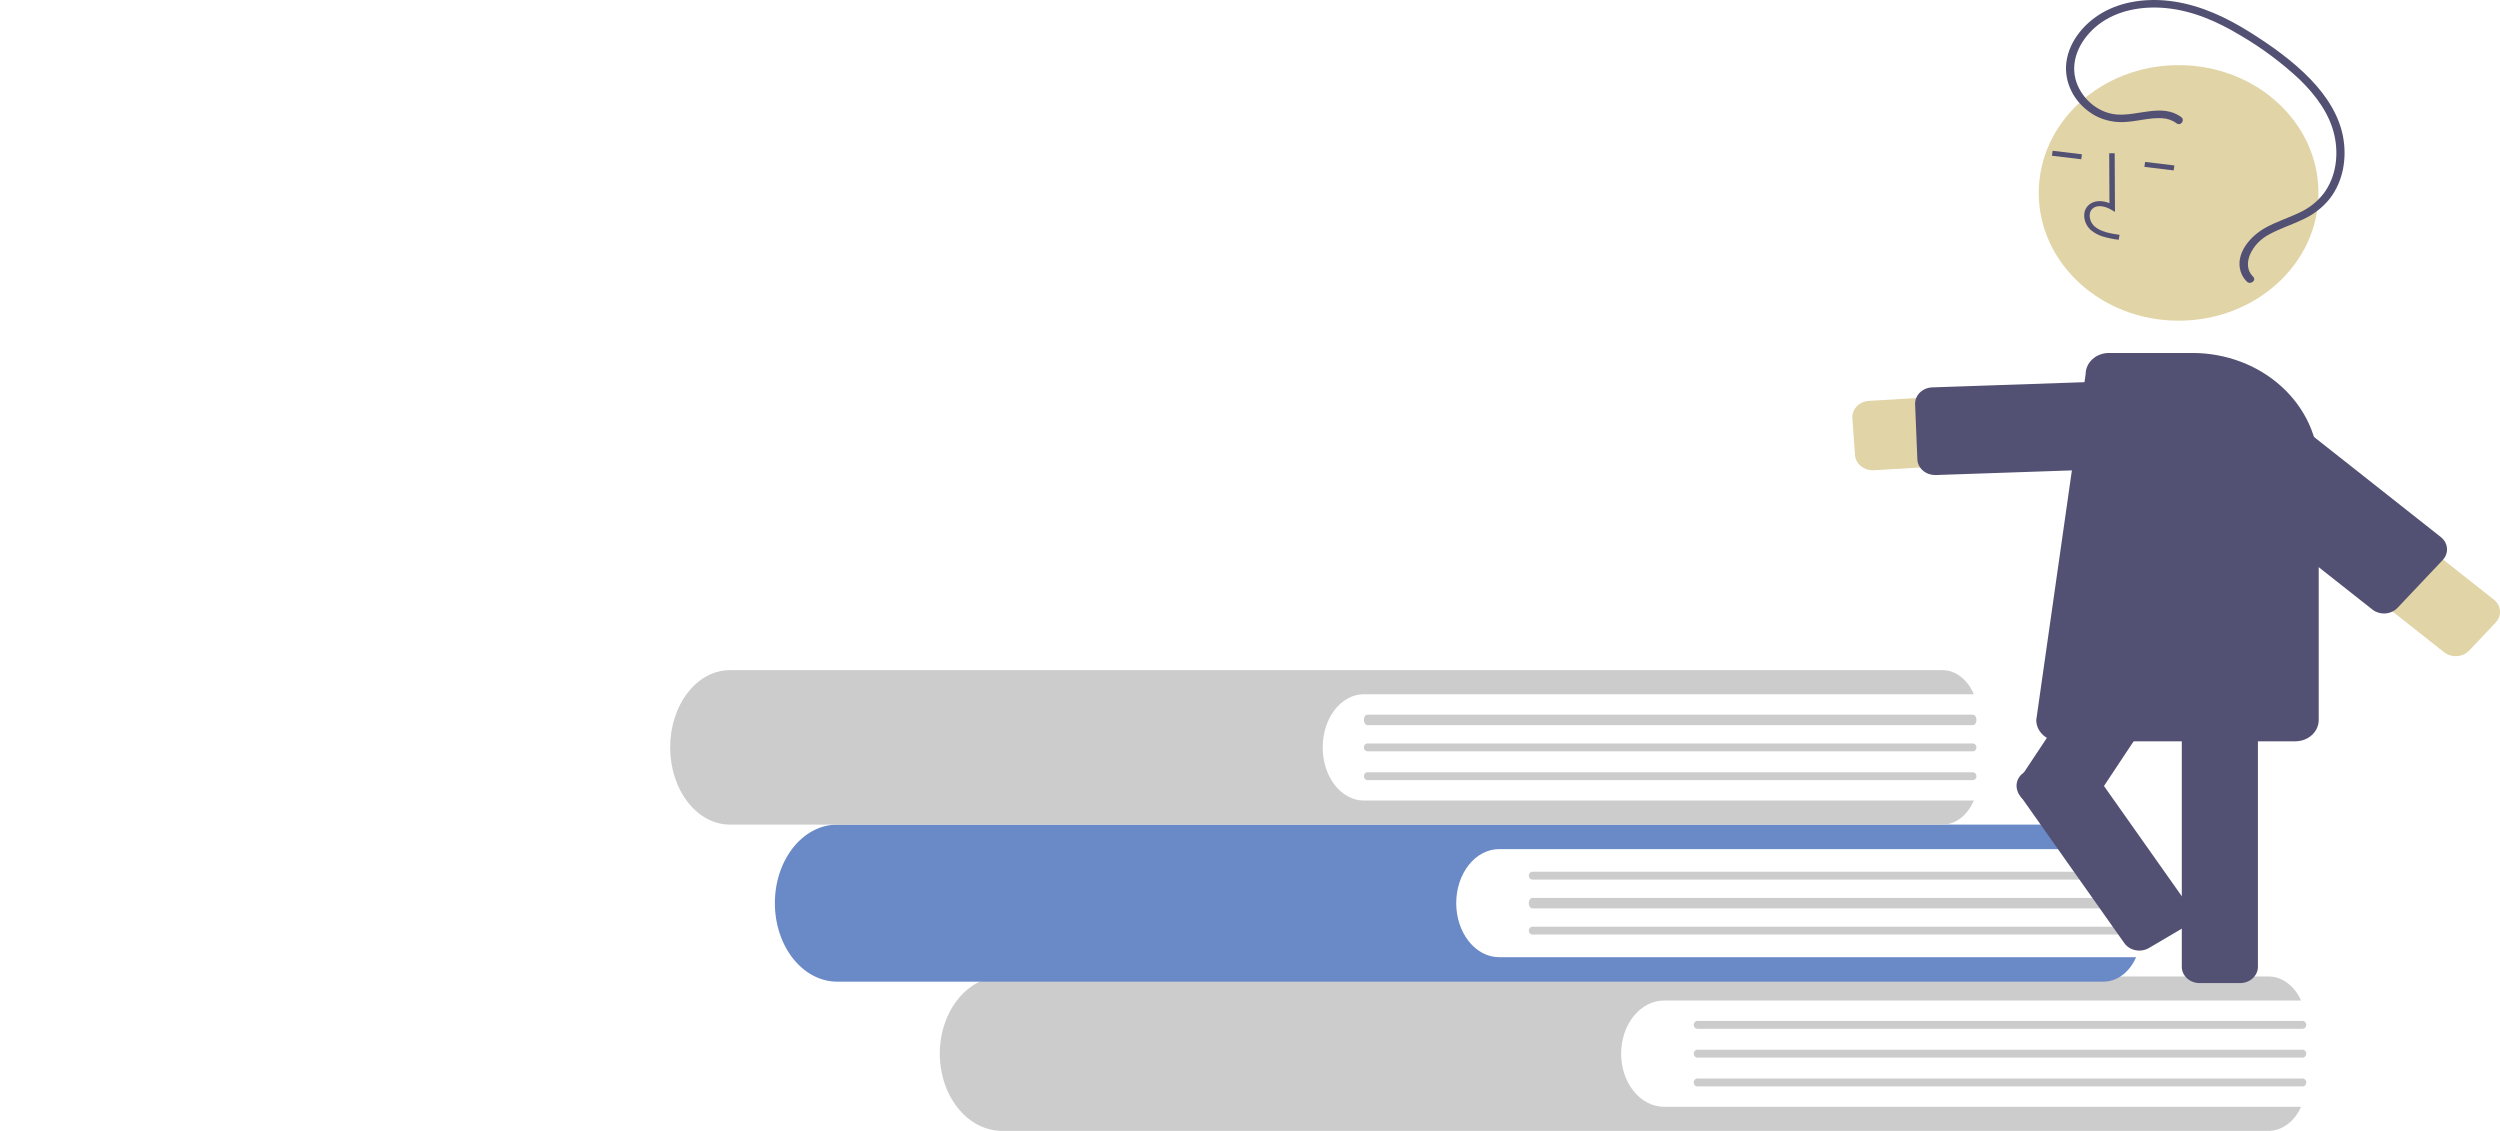<svg width="955" height="432" viewBox="0 0 955 432" fill="none" xmlns="http://www.w3.org/2000/svg">
<g clip-path="url(#clip0)">
<path d="M635.649 422.795C631.306 422.792 627.142 420.652 624.072 416.846C621.002 413.04 619.277 407.88 619.277 402.5C619.277 397.12 621.002 391.96 624.072 388.154C627.142 384.348 631.306 382.208 635.649 382.205H879C877.776 379.421 875.969 377.098 873.77 375.478C871.571 373.858 869.06 373.002 866.501 373H382.784C376.473 373.009 370.423 376.121 365.963 381.652C361.504 387.184 358.999 394.682 359 402.5C359.003 410.316 361.509 417.812 365.968 423.342C370.427 428.873 376.474 431.986 382.784 432H866.501C869.06 431.998 871.571 431.142 873.77 429.522C875.969 427.902 877.776 425.579 879 422.795L635.649 422.795Z" fill="#CCCCCC"/>
<path d="M879.666 393H648.334C647.98 392.999 647.641 392.841 647.391 392.559C647.14 392.278 647 391.897 647 391.5C647 391.103 647.14 390.722 647.391 390.441C647.641 390.159 647.98 390.001 648.334 390H879.666C880.02 390.001 880.359 390.159 880.609 390.441C880.86 390.722 881 391.103 881 391.5C881 391.897 880.86 392.278 880.609 392.559C880.359 392.841 880.02 392.999 879.666 393Z" fill="#CCCCCC"/>
<path d="M879.663 404H648.337C647.982 404 647.642 403.842 647.392 403.561C647.141 403.279 647 402.898 647 402.5C647 402.102 647.141 401.721 647.392 401.439C647.642 401.158 647.982 401 648.337 401H879.663C880.018 401 880.358 401.158 880.608 401.439C880.859 401.721 881 402.102 881 402.5C881 402.898 880.859 403.279 880.608 403.561C880.358 403.842 880.018 404 879.663 404Z" fill="#CCCCCC"/>
<path d="M879.666 415H648.334C647.98 414.999 647.641 414.841 647.391 414.559C647.14 414.278 647 413.897 647 413.5C647 413.103 647.14 412.722 647.391 412.441C647.641 412.159 647.98 412.001 648.334 412H879.666C880.02 412.001 880.359 412.159 880.609 412.441C880.86 412.722 881 413.103 881 413.5C881 413.897 880.86 414.278 880.609 414.559C880.359 414.841 880.02 414.999 879.666 415Z" fill="#CCCCCC"/>
<path d="M572.649 365.639C568.306 365.636 564.142 363.459 561.072 359.589C558.002 355.719 556.277 350.471 556.277 345C556.277 339.529 558.002 334.281 561.072 330.411C564.142 326.541 568.306 324.365 572.649 324.361H816C814.776 321.53 812.969 319.167 810.77 317.52C808.571 315.873 806.06 315.002 803.501 315H319.784C313.473 315.009 307.424 318.174 302.964 323.799C298.504 329.424 295.999 337.05 296 345C296.003 352.949 298.509 360.571 302.968 366.196C307.427 371.82 313.475 374.986 319.784 375H803.501C806.06 374.998 808.571 374.127 810.77 372.48C812.969 370.833 814.776 368.47 816 365.639L572.649 365.639Z" fill="#6A89C7"/>
<path d="M816.663 336H585.334C584.98 335.999 584.641 335.841 584.391 335.559C584.14 335.278 584 334.897 584 334.5C584 334.103 584.14 333.722 584.391 333.441C584.641 333.159 584.98 333.001 585.334 333H816.663C817.017 333 817.358 333.158 817.608 333.439C817.859 333.721 818 334.102 818 334.5C818 334.898 817.859 335.279 817.608 335.561C817.358 335.842 817.017 336 816.663 336Z" fill="#CCCCCC"/>
<path d="M816.663 347H585.337C584.983 347 584.642 346.789 584.392 346.414C584.141 346.039 584 345.53 584 345C584 344.47 584.141 343.961 584.392 343.586C584.642 343.211 584.983 343 585.337 343H816.663C817.017 343 817.358 343.211 817.608 343.586C817.859 343.961 818 344.47 818 345C818 345.53 817.859 346.039 817.608 346.414C817.358 346.789 817.017 347 816.663 347Z" fill="#CCCCCC"/>
<path d="M816.66 357H585.334C584.98 356.999 584.641 356.841 584.391 356.559C584.14 356.278 584 355.897 584 355.5C584 355.103 584.14 354.722 584.391 354.441C584.641 354.159 584.98 354.001 585.334 354H816.66C816.836 354 817.01 354.038 817.172 354.113C817.335 354.188 817.483 354.299 817.607 354.438C817.732 354.577 817.831 354.743 817.898 354.925C817.965 355.107 818 355.303 818 355.5C818 355.697 817.965 355.893 817.898 356.075C817.831 356.257 817.732 356.423 817.607 356.562C817.483 356.701 817.335 356.812 817.172 356.887C817.01 356.962 816.836 357 816.66 357Z" fill="#CCCCCC"/>
<path d="M520.945 305.795C516.785 305.792 512.797 303.652 509.857 299.846C506.917 296.04 505.265 290.88 505.265 285.5C505.265 280.12 506.917 274.96 509.857 271.154C512.797 267.38 516.785 265.209 520.945 265.205H754C752.828 262.421 751.098 260.098 748.991 258.478C746.885 256.858 744.481 256.002 742.03 256H278.778C272.734 256.009 266.94 259.121 262.669 264.652C258.398 270.184 255.999 277.682 256 285.5C256.003 293.316 258.403 300.812 262.673 306.342C266.943 311.873 272.735 314.986 278.778 315H742.03C744.481 314.998 746.885 314.142 748.991 312.522C751.098 310.902 752.828 308.579 754 305.795L520.945 305.795Z" fill="#CCCCCC"/>
<path d="M753.663 277H522.334C521.98 276.999 521.641 276.787 521.391 276.413C521.14 276.038 521 275.53 521 275C521 274.47 521.14 273.962 521.391 273.587C521.641 273.213 521.98 273.001 522.334 273H753.663C754.017 273 754.358 273.211 754.608 273.586C754.859 273.961 755 274.47 755 275C755 275.53 754.859 276.039 754.608 276.414C754.358 276.789 754.017 277 753.663 277Z" fill="#CCCCCC"/>
<path d="M753.663 287H522.337C522.162 287 521.988 286.961 521.825 286.886C521.663 286.81 521.516 286.7 521.392 286.561C521.267 286.421 521.169 286.256 521.102 286.074C521.035 285.892 521 285.697 521 285.5C521 285.303 521.035 285.108 521.102 284.926C521.169 284.744 521.267 284.579 521.392 284.439C521.516 284.3 521.663 284.19 521.825 284.114C521.988 284.039 522.162 284 522.337 284H753.663C753.838 284 754.012 284.039 754.175 284.114C754.337 284.19 754.484 284.3 754.608 284.439C754.733 284.579 754.831 284.744 754.898 284.926C754.965 285.108 755 285.303 755 285.5C755 285.697 754.965 285.892 754.898 286.074C754.831 286.256 754.733 286.421 754.608 286.561C754.484 286.7 754.337 286.81 754.175 286.886C754.012 286.961 753.838 287 753.663 287Z" fill="#CCCCCC"/>
<path d="M753.663 298H522.337C521.983 298 521.642 297.842 521.392 297.561C521.141 297.279 521 296.898 521 296.5C521 296.102 521.141 295.721 521.392 295.439C521.642 295.158 521.983 295 522.337 295H753.663C753.838 295 754.012 295.039 754.175 295.114C754.337 295.19 754.484 295.3 754.608 295.439C754.733 295.579 754.831 295.744 754.898 295.926C754.965 296.108 755 296.303 755 296.5C755 296.697 754.965 296.892 754.898 297.074C754.831 297.256 754.733 297.421 754.608 297.561C754.484 297.7 754.337 297.81 754.175 297.886C754.012 297.961 753.838 298 753.663 298Z" fill="#CCCCCC"/>
<path d="M715.398 179.653C713.671 179.65 712.009 179.048 710.749 177.969C709.49 176.889 708.726 175.413 708.613 173.838L707.603 159.743C707.485 158.096 708.087 156.475 709.278 155.234C710.469 153.994 712.15 153.236 713.952 153.129L834.833 145.896C836.739 145.782 838.65 146.012 840.458 146.573C842.266 147.134 843.936 148.015 845.371 149.165C846.807 150.315 847.98 151.713 848.825 153.277C849.669 154.842 850.168 156.543 850.293 158.284C850.418 160.025 850.166 161.771 849.552 163.423C848.938 165.074 847.974 166.6 846.715 167.911C845.456 169.223 843.926 170.295 842.214 171.066C840.501 171.838 838.639 172.293 836.734 172.407L715.853 179.639C715.701 179.648 715.549 179.652 715.398 179.653Z" fill="#E1D4A7"/>
<path d="M739.234 181.47C737.473 181.467 735.781 180.842 734.513 179.726C733.246 178.61 732.5 177.088 732.432 175.481L731.57 154.428C731.537 153.611 731.68 152.797 731.991 152.031C732.302 151.265 732.776 150.563 733.384 149.964C733.992 149.365 734.724 148.882 735.536 148.541C736.349 148.201 737.227 148.01 738.121 147.979L837.524 144.585C839.329 144.524 841.087 145.119 842.411 146.242C843.734 147.364 844.516 148.921 844.583 150.57L845.445 171.623C845.478 172.439 845.335 173.254 845.024 174.019C844.713 174.785 844.24 175.488 843.632 176.087C843.023 176.685 842.292 177.169 841.479 177.509C840.666 177.85 839.788 178.041 838.894 178.071L739.491 181.465C739.405 181.469 739.319 181.47 739.234 181.47Z" fill="#535173"/>
<path d="M855.718 375.543H840.256C838.451 375.541 836.72 374.885 835.443 373.718C834.167 372.552 833.449 370.971 833.447 369.322V251.59C833.449 249.941 834.167 248.36 835.443 247.194C836.72 246.027 838.451 245.371 840.256 245.369H855.718C857.524 245.371 859.255 246.027 860.531 247.194C861.808 248.36 862.526 249.941 862.528 251.59V369.322C862.526 370.971 861.808 372.552 860.531 373.718C859.255 374.885 857.524 375.541 855.718 375.543Z" fill="#535173"/>
<path d="M787.087 313.311L773.864 305.989C772.322 305.132 771.214 303.752 770.784 302.15C770.354 300.548 770.637 298.856 771.571 297.444L838.371 196.764C839.308 195.354 840.819 194.342 842.573 193.95C844.326 193.557 846.179 193.815 847.723 194.669L860.946 201.991C862.489 202.847 863.597 204.228 864.027 205.83C864.457 207.431 864.174 209.124 863.24 210.535L796.44 311.215C795.502 312.625 793.991 313.637 792.238 314.03C790.484 314.423 788.632 314.164 787.087 313.311Z" fill="#535173"/>
<path d="M832.234 122.504C861.742 122.504 885.662 100.651 885.662 73.694C885.662 46.737 861.742 24.884 832.234 24.884C802.727 24.884 778.806 46.737 778.806 73.694C778.806 100.651 802.727 122.504 832.234 122.504Z" fill="#E1D4A7"/>
<path d="M803.314 90.359C801.596 89.844 800.018 88.997 798.687 87.878C797.805 87.079 797.125 86.113 796.695 85.049C796.265 83.984 796.095 82.847 796.196 81.716C796.252 80.91 796.511 80.127 796.953 79.427C797.395 78.728 798.009 78.132 798.745 77.685C800.655 76.566 803.211 76.562 805.812 77.61L805.714 58.555L807.809 58.546L807.925 80.947L806.311 80.019C804.439 78.945 801.765 78.189 799.876 79.296C799.409 79.589 799.023 79.976 798.746 80.427C798.47 80.879 798.311 81.382 798.282 81.899C798.211 82.741 798.34 83.588 798.66 84.38C798.979 85.173 799.482 85.894 800.134 86.493C802.448 88.512 805.823 89.144 809.672 89.708L809.34 91.598C807.295 91.35 805.278 90.936 803.314 90.359Z" fill="#535173"/>
<path d="M784.116 57.592L783.842 59.49L795.029 60.84L795.303 58.942L784.116 57.592Z" fill="#535173"/>
<path d="M819.428 61.852L819.154 63.749L830.341 65.099L830.615 63.202L819.428 61.852Z" fill="#535173"/>
<path d="M876.847 283.178H786.753C784.392 283.175 782.128 282.318 780.459 280.792C778.79 279.267 777.851 277.2 777.848 275.043L796.709 142.907C796.724 140.76 797.669 138.706 799.336 137.193C801.004 135.681 803.259 134.833 805.61 134.834H837.582C850.353 134.847 862.597 139.488 871.627 147.738C880.657 155.987 885.737 167.173 885.751 178.84V275.043C885.749 277.2 884.81 279.267 883.14 280.792C881.471 282.318 879.208 283.175 876.847 283.178Z" fill="#535173"/>
<path d="M954.36 231.111C954.916 232.199 955.117 233.411 954.937 234.601C954.757 235.79 954.205 236.907 953.346 237.817L943.238 248.506C942.653 249.124 941.941 249.631 941.142 249.998C940.343 250.365 939.472 250.584 938.581 250.643C937.689 250.703 936.793 250.601 935.944 250.344C935.095 250.087 934.31 249.68 933.633 249.146L841.967 176.795C840.522 175.655 839.336 174.266 838.479 172.707C837.621 171.148 837.108 169.45 836.969 167.71C836.829 165.97 837.067 164.222 837.667 162.566C838.268 160.91 839.219 159.378 840.468 158.058C841.716 156.738 843.237 155.655 844.944 154.872C846.65 154.089 848.509 153.62 850.413 153.494C852.318 153.367 854.232 153.584 856.044 154.133C857.857 154.682 859.534 155.551 860.978 156.692L952.645 229.043C953.37 229.614 953.955 230.319 954.36 231.111Z" fill="#E1D4A7"/>
<path d="M934.128 207.235C934.685 208.323 934.885 209.535 934.705 210.724C934.525 211.914 933.973 213.031 933.114 213.941L915.848 232.198C914.666 233.445 912.992 234.212 911.191 234.332C909.391 234.452 907.611 233.915 906.244 232.838L830.973 173.428C830.296 172.894 829.741 172.243 829.34 171.513C828.938 170.783 828.698 169.988 828.633 169.173C828.568 168.359 828.679 167.54 828.96 166.764C829.241 165.989 829.687 165.272 830.272 164.653L847.537 146.396C848.122 145.778 848.834 145.271 849.633 144.904C850.432 144.538 851.303 144.318 852.194 144.259C853.086 144.199 853.982 144.301 854.831 144.558C855.68 144.815 856.465 145.222 857.142 145.756L932.413 205.166C933.138 205.737 933.723 206.442 934.128 207.235Z" fill="#535173"/>
<path d="M833.234 44.745C826.091 39.345 816.544 44.452 808.467 43.727C800.74 43.034 794.52 36.821 792.825 30.136C790.848 22.336 795.134 14.413 801.59 9.417C808.662 3.945 818.156 2.244 827.203 3.077C837.573 4.031 847.126 8.273 855.727 13.454C864.026 18.297 871.684 24 878.547 30.451C884.698 36.424 889.952 43.58 891.752 51.73C893.387 59.137 892.428 67.393 887.749 73.773C885.266 77.044 881.902 79.676 877.981 81.414C873.895 83.335 869.524 84.734 865.572 86.896C859.596 90.163 853.861 96.823 855.895 103.615C856.332 105.099 857.161 106.462 858.31 107.584C859.691 108.931 862.091 107.077 860.707 105.726C858.277 103.353 858.303 100.132 859.512 97.228C860.953 93.953 863.569 91.223 866.93 89.485C871.067 87.228 875.657 85.799 879.902 83.735C883.967 81.846 887.472 79.088 890.12 75.695C895.115 69.092 896.473 60.589 895.147 52.767C893.711 44.303 888.778 36.675 882.661 30.316C876.003 23.397 867.882 17.583 859.6 12.377C850.714 6.791 840.927 2.107 830.173 0.539C820.85 -0.821 810.799 0.29 802.771 5.057C795.277 9.506 789.617 17.034 789.211 25.343C789.082 29.122 790.057 32.865 792.037 36.186C794.017 39.507 796.93 42.285 800.476 44.236C804.112 46.14 808.311 46.952 812.48 46.558C816.938 46.22 821.38 44.894 825.879 45.162C827.914 45.24 829.866 45.921 831.439 47.103C833 48.283 834.781 45.915 833.234 44.745Z" fill="#535173"/>
<path d="M770.409 299.145C770.429 299.037 770.451 298.929 770.477 298.822C770.663 298.022 771.021 297.265 771.53 296.593C772.039 295.92 772.689 295.347 773.442 294.906L786.436 287.25C787.954 286.357 789.798 286.052 791.562 286.4C793.327 286.747 794.869 287.721 795.849 289.105L835.932 345.878C836.91 347.264 837.246 348.949 836.865 350.562C836.484 352.175 835.418 353.583 833.9 354.478L820.906 362.134C819.388 363.026 817.544 363.332 815.78 362.984C814.015 362.636 812.473 361.663 811.493 360.278L771.41 303.506C770.494 302.217 770.137 300.662 770.409 299.145Z" fill="#535173"/>
</g>
<defs>
<clipPath id="clip0">
<rect width="955" height="432" fill="white"/>
</clipPath>
</defs>
</svg>
